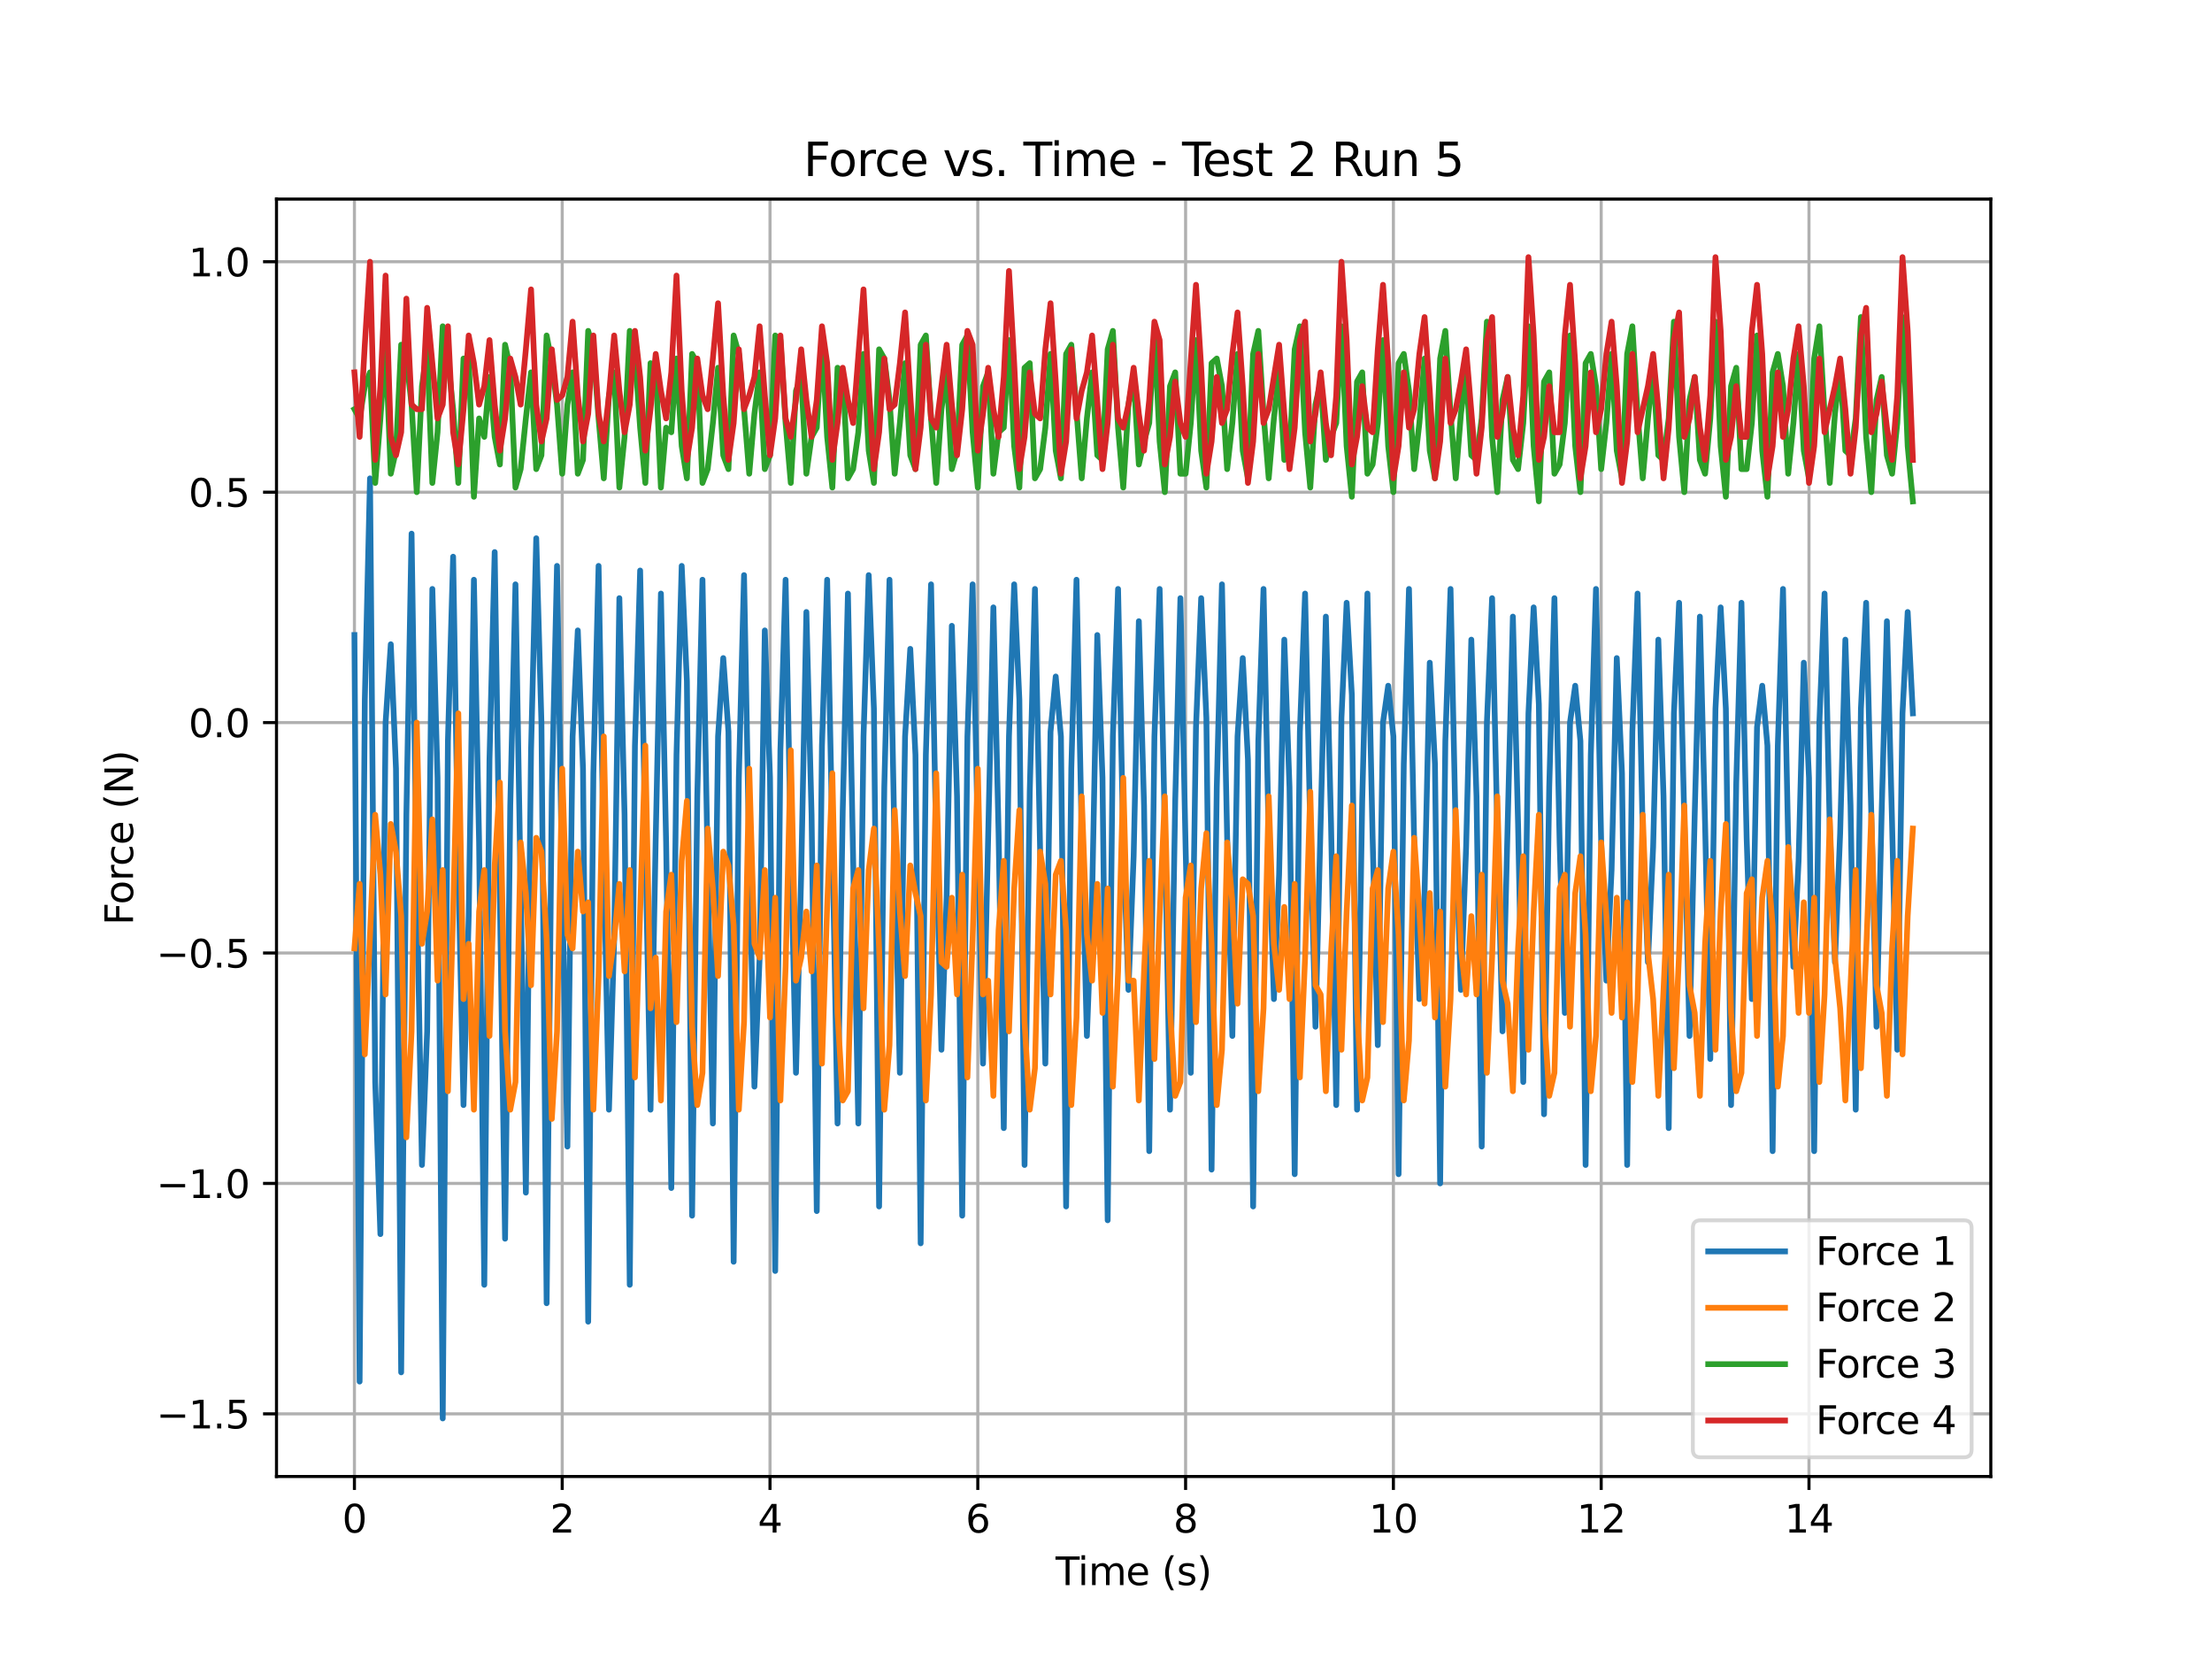 <?xml version="1.0" encoding="utf-8" standalone="no"?>
<!DOCTYPE svg PUBLIC "-//W3C//DTD SVG 1.1//EN"
  "http://www.w3.org/Graphics/SVG/1.1/DTD/svg11.dtd">
<svg xmlns:xlink="http://www.w3.org/1999/xlink" width="576pt" height="432pt" viewBox="0 0 576 432" xmlns="http://www.w3.org/2000/svg" version="1.1">
 <defs>
  <style type="text/css">*{stroke-linejoin: round; stroke-linecap: butt}</style>
 </defs>
 <g id="figure_1">
  <g id="patch_1">
   <path d="M 0 432 
L 576 432 
L 576 0 
L 0 0 
z
" style="fill: #ffffff"/>
  </g>
  <g id="axes_1">
   <g id="patch_2">
    <path d="M 72 384.48 
L 518.4 384.48 
L 518.4 51.84 
L 72 51.84 
z
" style="fill: #ffffff"/>
   </g>
   <g id="matplotlib.axis_1">
    <g id="xtick_1">
     <g id="line2d_1">
      <path d="M 92.291 384.48 
L 92.291 51.84 
" clip-path="url(#p7d1e1be7d3)" style="fill: none; stroke: #b0b0b0; stroke-width: 0.8; stroke-linecap: square"/>
     </g>
     <g id="line2d_2">
      <defs>
       <path id="m0d92980743" d="M 0 0 
L 0 3.5 
" style="stroke: #000000; stroke-width: 0.8"/>
      </defs>
      <g>
       <use xlink:href="#m0d92980743" x="92.291" y="384.48" style="stroke: #000000; stroke-width: 0.8"/>
      </g>
     </g>
     <g id="text_1">
      <!-- 0 -->
      <g transform="translate(89.11 399.078) scale(0.1 -0.1)">
       <defs>
        <path id="DejaVuSans-30" d="M 2034 4250 
Q 1547 4250 1301 3770 
Q 1056 3291 1056 2328 
Q 1056 1369 1301 889 
Q 1547 409 2034 409 
Q 2525 409 2770 889 
Q 3016 1369 3016 2328 
Q 3016 3291 2770 3770 
Q 2525 4250 2034 4250 
z
M 2034 4750 
Q 2819 4750 3233 4129 
Q 3647 3509 3647 2328 
Q 3647 1150 3233 529 
Q 2819 -91 2034 -91 
Q 1250 -91 836 529 
Q 422 1150 422 2328 
Q 422 3509 836 4129 
Q 1250 4750 2034 4750 
z
" transform="scale(0.016)"/>
       </defs>
       <use xlink:href="#DejaVuSans-30"/>
      </g>
     </g>
    </g>
    <g id="xtick_2">
     <g id="line2d_3">
      <path d="M 146.4 384.48 
L 146.4 51.84 
" clip-path="url(#p7d1e1be7d3)" style="fill: none; stroke: #b0b0b0; stroke-width: 0.8; stroke-linecap: square"/>
     </g>
     <g id="line2d_4">
      <g>
       <use xlink:href="#m0d92980743" x="146.4" y="384.48" style="stroke: #000000; stroke-width: 0.8"/>
      </g>
     </g>
     <g id="text_2">
      <!-- 2 -->
      <g transform="translate(143.219 399.078) scale(0.1 -0.1)">
       <defs>
        <path id="DejaVuSans-32" d="M 1228 531 
L 3431 531 
L 3431 0 
L 469 0 
L 469 531 
Q 828 903 1448 1529 
Q 2069 2156 2228 2338 
Q 2531 2678 2651 2914 
Q 2772 3150 2772 3378 
Q 2772 3750 2511 3984 
Q 2250 4219 1831 4219 
Q 1534 4219 1204 4116 
Q 875 4013 500 3803 
L 500 4441 
Q 881 4594 1212 4672 
Q 1544 4750 1819 4750 
Q 2544 4750 2975 4387 
Q 3406 4025 3406 3419 
Q 3406 3131 3298 2873 
Q 3191 2616 2906 2266 
Q 2828 2175 2409 1742 
Q 1991 1309 1228 531 
z
" transform="scale(0.016)"/>
       </defs>
       <use xlink:href="#DejaVuSans-32"/>
      </g>
     </g>
    </g>
    <g id="xtick_3">
     <g id="line2d_5">
      <path d="M 200.509 384.48 
L 200.509 51.84 
" clip-path="url(#p7d1e1be7d3)" style="fill: none; stroke: #b0b0b0; stroke-width: 0.8; stroke-linecap: square"/>
     </g>
     <g id="line2d_6">
      <g>
       <use xlink:href="#m0d92980743" x="200.509" y="384.48" style="stroke: #000000; stroke-width: 0.8"/>
      </g>
     </g>
     <g id="text_3">
      <!-- 4 -->
      <g transform="translate(197.328 399.078) scale(0.1 -0.1)">
       <defs>
        <path id="DejaVuSans-34" d="M 2419 4116 
L 825 1625 
L 2419 1625 
L 2419 4116 
z
M 2253 4666 
L 3047 4666 
L 3047 1625 
L 3713 1625 
L 3713 1100 
L 3047 1100 
L 3047 0 
L 2419 0 
L 2419 1100 
L 313 1100 
L 313 1709 
L 2253 4666 
z
" transform="scale(0.016)"/>
       </defs>
       <use xlink:href="#DejaVuSans-34"/>
      </g>
     </g>
    </g>
    <g id="xtick_4">
     <g id="line2d_7">
      <path d="M 254.618 384.48 
L 254.618 51.84 
" clip-path="url(#p7d1e1be7d3)" style="fill: none; stroke: #b0b0b0; stroke-width: 0.8; stroke-linecap: square"/>
     </g>
     <g id="line2d_8">
      <g>
       <use xlink:href="#m0d92980743" x="254.618" y="384.48" style="stroke: #000000; stroke-width: 0.8"/>
      </g>
     </g>
     <g id="text_4">
      <!-- 6 -->
      <g transform="translate(251.437 399.078) scale(0.1 -0.1)">
       <defs>
        <path id="DejaVuSans-36" d="M 2113 2584 
Q 1688 2584 1439 2293 
Q 1191 2003 1191 1497 
Q 1191 994 1439 701 
Q 1688 409 2113 409 
Q 2538 409 2786 701 
Q 3034 994 3034 1497 
Q 3034 2003 2786 2293 
Q 2538 2584 2113 2584 
z
M 3366 4563 
L 3366 3988 
Q 3128 4100 2886 4159 
Q 2644 4219 2406 4219 
Q 1781 4219 1451 3797 
Q 1122 3375 1075 2522 
Q 1259 2794 1537 2939 
Q 1816 3084 2150 3084 
Q 2853 3084 3261 2657 
Q 3669 2231 3669 1497 
Q 3669 778 3244 343 
Q 2819 -91 2113 -91 
Q 1303 -91 875 529 
Q 447 1150 447 2328 
Q 447 3434 972 4092 
Q 1497 4750 2381 4750 
Q 2619 4750 2861 4703 
Q 3103 4656 3366 4563 
z
" transform="scale(0.016)"/>
       </defs>
       <use xlink:href="#DejaVuSans-36"/>
      </g>
     </g>
    </g>
    <g id="xtick_5">
     <g id="line2d_9">
      <path d="M 308.727 384.48 
L 308.727 51.84 
" clip-path="url(#p7d1e1be7d3)" style="fill: none; stroke: #b0b0b0; stroke-width: 0.8; stroke-linecap: square"/>
     </g>
     <g id="line2d_10">
      <g>
       <use xlink:href="#m0d92980743" x="308.727" y="384.48" style="stroke: #000000; stroke-width: 0.8"/>
      </g>
     </g>
     <g id="text_5">
      <!-- 8 -->
      <g transform="translate(305.546 399.078) scale(0.1 -0.1)">
       <defs>
        <path id="DejaVuSans-38" d="M 2034 2216 
Q 1584 2216 1326 1975 
Q 1069 1734 1069 1313 
Q 1069 891 1326 650 
Q 1584 409 2034 409 
Q 2484 409 2743 651 
Q 3003 894 3003 1313 
Q 3003 1734 2745 1975 
Q 2488 2216 2034 2216 
z
M 1403 2484 
Q 997 2584 770 2862 
Q 544 3141 544 3541 
Q 544 4100 942 4425 
Q 1341 4750 2034 4750 
Q 2731 4750 3128 4425 
Q 3525 4100 3525 3541 
Q 3525 3141 3298 2862 
Q 3072 2584 2669 2484 
Q 3125 2378 3379 2068 
Q 3634 1759 3634 1313 
Q 3634 634 3220 271 
Q 2806 -91 2034 -91 
Q 1263 -91 848 271 
Q 434 634 434 1313 
Q 434 1759 690 2068 
Q 947 2378 1403 2484 
z
M 1172 3481 
Q 1172 3119 1398 2916 
Q 1625 2713 2034 2713 
Q 2441 2713 2670 2916 
Q 2900 3119 2900 3481 
Q 2900 3844 2670 4047 
Q 2441 4250 2034 4250 
Q 1625 4250 1398 4047 
Q 1172 3844 1172 3481 
z
" transform="scale(0.016)"/>
       </defs>
       <use xlink:href="#DejaVuSans-38"/>
      </g>
     </g>
    </g>
    <g id="xtick_6">
     <g id="line2d_11">
      <path d="M 362.836 384.48 
L 362.836 51.84 
" clip-path="url(#p7d1e1be7d3)" style="fill: none; stroke: #b0b0b0; stroke-width: 0.8; stroke-linecap: square"/>
     </g>
     <g id="line2d_12">
      <g>
       <use xlink:href="#m0d92980743" x="362.836" y="384.48" style="stroke: #000000; stroke-width: 0.8"/>
      </g>
     </g>
     <g id="text_6">
      <!-- 10 -->
      <g transform="translate(356.474 399.078) scale(0.1 -0.1)">
       <defs>
        <path id="DejaVuSans-31" d="M 794 531 
L 1825 531 
L 1825 4091 
L 703 3866 
L 703 4441 
L 1819 4666 
L 2450 4666 
L 2450 531 
L 3481 531 
L 3481 0 
L 794 0 
L 794 531 
z
" transform="scale(0.016)"/>
       </defs>
       <use xlink:href="#DejaVuSans-31"/>
       <use xlink:href="#DejaVuSans-30" x="63.623"/>
      </g>
     </g>
    </g>
    <g id="xtick_7">
     <g id="line2d_13">
      <path d="M 416.945 384.48 
L 416.945 51.84 
" clip-path="url(#p7d1e1be7d3)" style="fill: none; stroke: #b0b0b0; stroke-width: 0.8; stroke-linecap: square"/>
     </g>
     <g id="line2d_14">
      <g>
       <use xlink:href="#m0d92980743" x="416.945" y="384.48" style="stroke: #000000; stroke-width: 0.8"/>
      </g>
     </g>
     <g id="text_7">
      <!-- 12 -->
      <g transform="translate(410.583 399.078) scale(0.1 -0.1)">
       <use xlink:href="#DejaVuSans-31"/>
       <use xlink:href="#DejaVuSans-32" x="63.623"/>
      </g>
     </g>
    </g>
    <g id="xtick_8">
     <g id="line2d_15">
      <path d="M 471.055 384.48 
L 471.055 51.84 
" clip-path="url(#p7d1e1be7d3)" style="fill: none; stroke: #b0b0b0; stroke-width: 0.8; stroke-linecap: square"/>
     </g>
     <g id="line2d_16">
      <g>
       <use xlink:href="#m0d92980743" x="471.055" y="384.48" style="stroke: #000000; stroke-width: 0.8"/>
      </g>
     </g>
     <g id="text_8">
      <!-- 14 -->
      <g transform="translate(464.692 399.078) scale(0.1 -0.1)">
       <use xlink:href="#DejaVuSans-31"/>
       <use xlink:href="#DejaVuSans-34" x="63.623"/>
      </g>
     </g>
    </g>
    <g id="text_9">
     <!-- Time (s) -->
     <g transform="translate(274.871 412.757) scale(0.1 -0.1)">
      <defs>
       <path id="DejaVuSans-54" d="M -19 4666 
L 3928 4666 
L 3928 4134 
L 2272 4134 
L 2272 0 
L 1638 0 
L 1638 4134 
L -19 4134 
L -19 4666 
z
" transform="scale(0.016)"/>
       <path id="DejaVuSans-69" d="M 603 3500 
L 1178 3500 
L 1178 0 
L 603 0 
L 603 3500 
z
M 603 4863 
L 1178 4863 
L 1178 4134 
L 603 4134 
L 603 4863 
z
" transform="scale(0.016)"/>
       <path id="DejaVuSans-6d" d="M 3328 2828 
Q 3544 3216 3844 3400 
Q 4144 3584 4550 3584 
Q 5097 3584 5394 3201 
Q 5691 2819 5691 2113 
L 5691 0 
L 5113 0 
L 5113 2094 
Q 5113 2597 4934 2840 
Q 4756 3084 4391 3084 
Q 3944 3084 3684 2787 
Q 3425 2491 3425 1978 
L 3425 0 
L 2847 0 
L 2847 2094 
Q 2847 2600 2669 2842 
Q 2491 3084 2119 3084 
Q 1678 3084 1418 2786 
Q 1159 2488 1159 1978 
L 1159 0 
L 581 0 
L 581 3500 
L 1159 3500 
L 1159 2956 
Q 1356 3278 1631 3431 
Q 1906 3584 2284 3584 
Q 2666 3584 2933 3390 
Q 3200 3197 3328 2828 
z
" transform="scale(0.016)"/>
       <path id="DejaVuSans-65" d="M 3597 1894 
L 3597 1613 
L 953 1613 
Q 991 1019 1311 708 
Q 1631 397 2203 397 
Q 2534 397 2845 478 
Q 3156 559 3463 722 
L 3463 178 
Q 3153 47 2828 -22 
Q 2503 -91 2169 -91 
Q 1331 -91 842 396 
Q 353 884 353 1716 
Q 353 2575 817 3079 
Q 1281 3584 2069 3584 
Q 2775 3584 3186 3129 
Q 3597 2675 3597 1894 
z
M 3022 2063 
Q 3016 2534 2758 2815 
Q 2500 3097 2075 3097 
Q 1594 3097 1305 2825 
Q 1016 2553 972 2059 
L 3022 2063 
z
" transform="scale(0.016)"/>
       <path id="DejaVuSans-20" transform="scale(0.016)"/>
       <path id="DejaVuSans-28" d="M 1984 4856 
Q 1566 4138 1362 3434 
Q 1159 2731 1159 2009 
Q 1159 1288 1364 580 
Q 1569 -128 1984 -844 
L 1484 -844 
Q 1016 -109 783 600 
Q 550 1309 550 2009 
Q 550 2706 781 3412 
Q 1013 4119 1484 4856 
L 1984 4856 
z
" transform="scale(0.016)"/>
       <path id="DejaVuSans-73" d="M 2834 3397 
L 2834 2853 
Q 2591 2978 2328 3040 
Q 2066 3103 1784 3103 
Q 1356 3103 1142 2972 
Q 928 2841 928 2578 
Q 928 2378 1081 2264 
Q 1234 2150 1697 2047 
L 1894 2003 
Q 2506 1872 2764 1633 
Q 3022 1394 3022 966 
Q 3022 478 2636 193 
Q 2250 -91 1575 -91 
Q 1294 -91 989 -36 
Q 684 19 347 128 
L 347 722 
Q 666 556 975 473 
Q 1284 391 1588 391 
Q 1994 391 2212 530 
Q 2431 669 2431 922 
Q 2431 1156 2273 1281 
Q 2116 1406 1581 1522 
L 1381 1569 
Q 847 1681 609 1914 
Q 372 2147 372 2553 
Q 372 3047 722 3315 
Q 1072 3584 1716 3584 
Q 2034 3584 2315 3537 
Q 2597 3491 2834 3397 
z
" transform="scale(0.016)"/>
       <path id="DejaVuSans-29" d="M 513 4856 
L 1013 4856 
Q 1481 4119 1714 3412 
Q 1947 2706 1947 2009 
Q 1947 1309 1714 600 
Q 1481 -109 1013 -844 
L 513 -844 
Q 928 -128 1133 580 
Q 1338 1288 1338 2009 
Q 1338 2731 1133 3434 
Q 928 4138 513 4856 
z
" transform="scale(0.016)"/>
      </defs>
      <use xlink:href="#DejaVuSans-54"/>
      <use xlink:href="#DejaVuSans-69" x="57.959"/>
      <use xlink:href="#DejaVuSans-6d" x="85.742"/>
      <use xlink:href="#DejaVuSans-65" x="183.154"/>
      <use xlink:href="#DejaVuSans-20" x="244.678"/>
      <use xlink:href="#DejaVuSans-28" x="276.465"/>
      <use xlink:href="#DejaVuSans-73" x="315.479"/>
      <use xlink:href="#DejaVuSans-29" x="367.578"/>
     </g>
    </g>
   </g>
   <g id="matplotlib.axis_2">
    <g id="ytick_1">
     <g id="line2d_17">
      <path d="M 72 368.16 
L 518.4 368.16 
" clip-path="url(#p7d1e1be7d3)" style="fill: none; stroke: #b0b0b0; stroke-width: 0.8; stroke-linecap: square"/>
     </g>
     <g id="line2d_18">
      <defs>
       <path id="m4fa2a30760" d="M 0 0 
L -3.5 0 
" style="stroke: #000000; stroke-width: 0.8"/>
      </defs>
      <g>
       <use xlink:href="#m4fa2a30760" x="72" y="368.16" style="stroke: #000000; stroke-width: 0.8"/>
      </g>
     </g>
     <g id="text_10">
      <!-- −1.5 -->
      <g transform="translate(40.717 371.959) scale(0.1 -0.1)">
       <defs>
        <path id="DejaVuSans-2212" d="M 678 2272 
L 4684 2272 
L 4684 1741 
L 678 1741 
L 678 2272 
z
" transform="scale(0.016)"/>
        <path id="DejaVuSans-2e" d="M 684 794 
L 1344 794 
L 1344 0 
L 684 0 
L 684 794 
z
" transform="scale(0.016)"/>
        <path id="DejaVuSans-35" d="M 691 4666 
L 3169 4666 
L 3169 4134 
L 1269 4134 
L 1269 2991 
Q 1406 3038 1543 3061 
Q 1681 3084 1819 3084 
Q 2600 3084 3056 2656 
Q 3513 2228 3513 1497 
Q 3513 744 3044 326 
Q 2575 -91 1722 -91 
Q 1428 -91 1123 -41 
Q 819 9 494 109 
L 494 744 
Q 775 591 1075 516 
Q 1375 441 1709 441 
Q 2250 441 2565 725 
Q 2881 1009 2881 1497 
Q 2881 1984 2565 2268 
Q 2250 2553 1709 2553 
Q 1456 2553 1204 2497 
Q 953 2441 691 2322 
L 691 4666 
z
" transform="scale(0.016)"/>
       </defs>
       <use xlink:href="#DejaVuSans-2212"/>
       <use xlink:href="#DejaVuSans-31" x="83.789"/>
       <use xlink:href="#DejaVuSans-2e" x="147.412"/>
       <use xlink:href="#DejaVuSans-35" x="179.199"/>
      </g>
     </g>
    </g>
    <g id="ytick_2">
     <g id="line2d_19">
      <path d="M 72 308.16 
L 518.4 308.16 
" clip-path="url(#p7d1e1be7d3)" style="fill: none; stroke: #b0b0b0; stroke-width: 0.8; stroke-linecap: square"/>
     </g>
     <g id="line2d_20">
      <g>
       <use xlink:href="#m4fa2a30760" x="72" y="308.16" style="stroke: #000000; stroke-width: 0.8"/>
      </g>
     </g>
     <g id="text_11">
      <!-- −1.0 -->
      <g transform="translate(40.717 311.959) scale(0.1 -0.1)">
       <use xlink:href="#DejaVuSans-2212"/>
       <use xlink:href="#DejaVuSans-31" x="83.789"/>
       <use xlink:href="#DejaVuSans-2e" x="147.412"/>
       <use xlink:href="#DejaVuSans-30" x="179.199"/>
      </g>
     </g>
    </g>
    <g id="ytick_3">
     <g id="line2d_21">
      <path d="M 72 248.16 
L 518.4 248.16 
" clip-path="url(#p7d1e1be7d3)" style="fill: none; stroke: #b0b0b0; stroke-width: 0.8; stroke-linecap: square"/>
     </g>
     <g id="line2d_22">
      <g>
       <use xlink:href="#m4fa2a30760" x="72" y="248.16" style="stroke: #000000; stroke-width: 0.8"/>
      </g>
     </g>
     <g id="text_12">
      <!-- −0.5 -->
      <g transform="translate(40.717 251.959) scale(0.1 -0.1)">
       <use xlink:href="#DejaVuSans-2212"/>
       <use xlink:href="#DejaVuSans-30" x="83.789"/>
       <use xlink:href="#DejaVuSans-2e" x="147.412"/>
       <use xlink:href="#DejaVuSans-35" x="179.199"/>
      </g>
     </g>
    </g>
    <g id="ytick_4">
     <g id="line2d_23">
      <path d="M 72 188.16 
L 518.4 188.16 
" clip-path="url(#p7d1e1be7d3)" style="fill: none; stroke: #b0b0b0; stroke-width: 0.8; stroke-linecap: square"/>
     </g>
     <g id="line2d_24">
      <g>
       <use xlink:href="#m4fa2a30760" x="72" y="188.16" style="stroke: #000000; stroke-width: 0.8"/>
      </g>
     </g>
     <g id="text_13">
      <!-- 0.0 -->
      <g transform="translate(49.097 191.959) scale(0.1 -0.1)">
       <use xlink:href="#DejaVuSans-30"/>
       <use xlink:href="#DejaVuSans-2e" x="63.623"/>
       <use xlink:href="#DejaVuSans-30" x="95.41"/>
      </g>
     </g>
    </g>
    <g id="ytick_5">
     <g id="line2d_25">
      <path d="M 72 128.16 
L 518.4 128.16 
" clip-path="url(#p7d1e1be7d3)" style="fill: none; stroke: #b0b0b0; stroke-width: 0.8; stroke-linecap: square"/>
     </g>
     <g id="line2d_26">
      <g>
       <use xlink:href="#m4fa2a30760" x="72" y="128.16" style="stroke: #000000; stroke-width: 0.8"/>
      </g>
     </g>
     <g id="text_14">
      <!-- 0.5 -->
      <g transform="translate(49.097 131.959) scale(0.1 -0.1)">
       <use xlink:href="#DejaVuSans-30"/>
       <use xlink:href="#DejaVuSans-2e" x="63.623"/>
       <use xlink:href="#DejaVuSans-35" x="95.41"/>
      </g>
     </g>
    </g>
    <g id="ytick_6">
     <g id="line2d_27">
      <path d="M 72 68.16 
L 518.4 68.16 
" clip-path="url(#p7d1e1be7d3)" style="fill: none; stroke: #b0b0b0; stroke-width: 0.8; stroke-linecap: square"/>
     </g>
     <g id="line2d_28">
      <g>
       <use xlink:href="#m4fa2a30760" x="72" y="68.16" style="stroke: #000000; stroke-width: 0.8"/>
      </g>
     </g>
     <g id="text_15">
      <!-- 1.0 -->
      <g transform="translate(49.097 71.959) scale(0.1 -0.1)">
       <use xlink:href="#DejaVuSans-31"/>
       <use xlink:href="#DejaVuSans-2e" x="63.623"/>
       <use xlink:href="#DejaVuSans-30" x="95.41"/>
      </g>
     </g>
    </g>
    <g id="text_16">
     <!-- Force (N) -->
     <g transform="translate(34.638 240.914) rotate(-90) scale(0.1 -0.1)">
      <defs>
       <path id="DejaVuSans-46" d="M 628 4666 
L 3309 4666 
L 3309 4134 
L 1259 4134 
L 1259 2759 
L 3109 2759 
L 3109 2228 
L 1259 2228 
L 1259 0 
L 628 0 
L 628 4666 
z
" transform="scale(0.016)"/>
       <path id="DejaVuSans-6f" d="M 1959 3097 
Q 1497 3097 1228 2736 
Q 959 2375 959 1747 
Q 959 1119 1226 758 
Q 1494 397 1959 397 
Q 2419 397 2687 759 
Q 2956 1122 2956 1747 
Q 2956 2369 2687 2733 
Q 2419 3097 1959 3097 
z
M 1959 3584 
Q 2709 3584 3137 3096 
Q 3566 2609 3566 1747 
Q 3566 888 3137 398 
Q 2709 -91 1959 -91 
Q 1206 -91 779 398 
Q 353 888 353 1747 
Q 353 2609 779 3096 
Q 1206 3584 1959 3584 
z
" transform="scale(0.016)"/>
       <path id="DejaVuSans-72" d="M 2631 2963 
Q 2534 3019 2420 3045 
Q 2306 3072 2169 3072 
Q 1681 3072 1420 2755 
Q 1159 2438 1159 1844 
L 1159 0 
L 581 0 
L 581 3500 
L 1159 3500 
L 1159 2956 
Q 1341 3275 1631 3429 
Q 1922 3584 2338 3584 
Q 2397 3584 2469 3576 
Q 2541 3569 2628 3553 
L 2631 2963 
z
" transform="scale(0.016)"/>
       <path id="DejaVuSans-63" d="M 3122 3366 
L 3122 2828 
Q 2878 2963 2633 3030 
Q 2388 3097 2138 3097 
Q 1578 3097 1268 2742 
Q 959 2388 959 1747 
Q 959 1106 1268 751 
Q 1578 397 2138 397 
Q 2388 397 2633 464 
Q 2878 531 3122 666 
L 3122 134 
Q 2881 22 2623 -34 
Q 2366 -91 2075 -91 
Q 1284 -91 818 406 
Q 353 903 353 1747 
Q 353 2603 823 3093 
Q 1294 3584 2113 3584 
Q 2378 3584 2631 3529 
Q 2884 3475 3122 3366 
z
" transform="scale(0.016)"/>
       <path id="DejaVuSans-4e" d="M 628 4666 
L 1478 4666 
L 3547 763 
L 3547 4666 
L 4159 4666 
L 4159 0 
L 3309 0 
L 1241 3903 
L 1241 0 
L 628 0 
L 628 4666 
z
" transform="scale(0.016)"/>
      </defs>
      <use xlink:href="#DejaVuSans-46"/>
      <use xlink:href="#DejaVuSans-6f" x="53.895"/>
      <use xlink:href="#DejaVuSans-72" x="115.076"/>
      <use xlink:href="#DejaVuSans-63" x="153.939"/>
      <use xlink:href="#DejaVuSans-65" x="208.92"/>
      <use xlink:href="#DejaVuSans-20" x="270.443"/>
      <use xlink:href="#DejaVuSans-28" x="302.23"/>
      <use xlink:href="#DejaVuSans-4e" x="341.244"/>
      <use xlink:href="#DejaVuSans-29" x="416.049"/>
     </g>
    </g>
   </g>
   <g id="line2d_29">
    <path d="M 92.291 165.36 
L 93.644 359.76 
L 94.996 182.16 
L 96.349 124.56 
L 97.702 281.76 
L 99.055 321.36 
L 100.407 188.16 
L 101.76 167.76 
L 103.113 200.16 
L 104.465 357.36 
L 105.818 212.16 
L 107.171 138.96 
L 108.524 230.16 
L 109.876 303.36 
L 111.229 268.56 
L 112.582 153.36 
L 113.935 202.56 
L 115.287 369.36 
L 116.64 192.96 
L 117.993 144.96 
L 119.345 226.56 
L 120.698 287.76 
L 122.051 238.56 
L 123.404 150.96 
L 124.756 219.36 
L 126.109 334.56 
L 127.462 197.76 
L 128.815 143.76 
L 131.52 322.56 
L 132.873 209.76 
L 134.225 152.16 
L 136.931 310.56 
L 138.284 195.36 
L 139.636 140.16 
L 140.989 188.16 
L 142.342 339.36 
L 143.695 206.16 
L 145.047 147.36 
L 146.4 231.36 
L 147.753 298.56 
L 149.105 191.76 
L 150.458 164.16 
L 151.811 200.16 
L 153.164 344.16 
L 154.516 201.36 
L 155.869 147.36 
L 157.222 224.16 
L 158.575 288.96 
L 159.927 244.56 
L 161.28 155.76 
L 162.633 212.16 
L 163.985 334.56 
L 165.338 194.16 
L 166.691 148.56 
L 169.396 288.96 
L 170.749 218.16 
L 172.102 154.56 
L 173.455 219.36 
L 174.807 309.36 
L 176.16 196.56 
L 177.513 147.36 
L 178.865 177.36 
L 180.218 316.56 
L 181.571 207.36 
L 182.924 150.96 
L 184.276 225.36 
L 185.629 292.56 
L 186.982 191.76 
L 188.335 171.36 
L 189.687 190.56 
L 191.04 328.56 
L 192.393 202.56 
L 193.745 149.76 
L 195.098 222.96 
L 196.451 282.96 
L 197.804 249.36 
L 199.156 164.16 
L 200.509 202.56 
L 201.862 330.96 
L 203.215 195.36 
L 204.567 150.96 
L 205.92 220.56 
L 207.273 279.36 
L 208.625 227.76 
L 209.978 159.36 
L 211.331 212.16 
L 212.684 315.36 
L 214.036 194.16 
L 215.389 150.96 
L 216.742 218.16 
L 218.095 292.56 
L 219.447 210.96 
L 220.8 154.56 
L 223.505 292.56 
L 224.858 191.76 
L 226.211 149.76 
L 227.564 184.56 
L 228.916 314.16 
L 230.269 204.96 
L 231.622 150.96 
L 232.975 221.76 
L 234.327 279.36 
L 235.68 191.76 
L 237.033 168.96 
L 238.385 196.56 
L 239.738 323.76 
L 241.091 196.56 
L 242.444 152.16 
L 243.796 219.36 
L 245.149 273.36 
L 246.502 233.76 
L 247.855 162.96 
L 249.207 207.36 
L 250.56 316.56 
L 251.913 191.76 
L 253.265 152.16 
L 254.618 218.16 
L 255.971 276.96 
L 258.676 158.16 
L 260.029 216.96 
L 261.382 293.76 
L 262.735 191.76 
L 264.087 152.16 
L 265.44 182.16 
L 266.793 303.36 
L 268.145 206.16 
L 269.498 153.36 
L 270.851 221.76 
L 272.204 276.96 
L 273.556 190.56 
L 274.909 176.16 
L 276.262 191.76 
L 277.615 314.16 
L 278.967 200.16 
L 280.32 150.96 
L 281.673 216.96 
L 283.025 269.76 
L 284.378 233.76 
L 285.731 165.36 
L 287.084 202.56 
L 288.436 317.76 
L 289.789 191.76 
L 291.142 153.36 
L 292.495 219.36 
L 293.847 257.76 
L 295.2 222.96 
L 296.553 161.76 
L 297.905 209.76 
L 299.258 299.76 
L 300.611 191.76 
L 301.964 153.36 
L 303.316 215.76 
L 304.669 288.96 
L 306.022 208.56 
L 307.375 155.76 
L 308.727 220.56 
L 310.08 279.36 
L 311.433 189.36 
L 312.785 155.76 
L 314.138 186.96 
L 315.491 304.56 
L 316.844 204.96 
L 318.196 152.16 
L 319.549 218.16 
L 320.902 269.76 
L 322.255 191.76 
L 323.607 171.36 
L 324.96 197.76 
L 326.313 314.16 
L 327.665 192.96 
L 329.018 153.36 
L 330.371 218.16 
L 331.724 260.16 
L 333.076 227.76 
L 334.429 166.56 
L 335.782 204.96 
L 337.135 305.76 
L 338.487 190.56 
L 339.84 154.56 
L 341.193 215.76 
L 342.545 267.36 
L 345.251 160.56 
L 346.604 214.56 
L 347.956 287.76 
L 349.309 186.96 
L 350.662 156.96 
L 352.015 180.96 
L 353.367 288.96 
L 354.72 208.56 
L 356.073 154.56 
L 357.425 218.16 
L 358.778 272.16 
L 360.131 188.16 
L 361.484 178.56 
L 362.836 191.76 
L 364.189 305.76 
L 365.542 198.96 
L 366.895 153.36 
L 368.247 219.36 
L 369.6 260.16 
L 370.953 232.56 
L 372.305 172.56 
L 373.658 198.96 
L 375.011 308.16 
L 376.364 192.96 
L 377.716 153.36 
L 379.069 216.96 
L 380.422 257.76 
L 381.775 220.56 
L 383.127 166.56 
L 384.48 207.36 
L 385.833 298.56 
L 387.185 188.178 
L 388.538 155.76 
L 389.891 215.76 
L 391.244 268.56 
L 393.949 160.56 
L 395.302 214.56 
L 396.655 281.76 
L 398.007 185.76 
L 399.36 158.16 
L 400.713 183.36 
L 402.065 290.16 
L 403.418 204.96 
L 404.771 155.76 
L 406.124 219.36 
L 407.476 263.76 
L 408.829 188.14 
L 410.182 178.56 
L 411.535 192.96 
L 412.887 303.36 
L 414.24 196.56 
L 415.593 153.36 
L 416.945 219.36 
L 418.298 255.36 
L 419.651 226.56 
L 421.004 171.36 
L 422.356 201.36 
L 423.709 303.36 
L 425.062 190.56 
L 426.415 154.56 
L 427.767 216.96 
L 429.12 250.56 
L 430.473 220.56 
L 431.825 166.56 
L 433.178 207.36 
L 434.531 293.76 
L 435.884 185.76 
L 437.236 156.96 
L 439.942 269.76 
L 441.295 212.16 
L 442.647 160.56 
L 444 214.56 
L 445.353 275.76 
L 446.705 184.56 
L 448.058 158.16 
L 449.411 184.56 
L 450.764 287.76 
L 452.116 203.76 
L 453.469 156.96 
L 454.822 218.16 
L 456.175 260.16 
L 457.527 189.36 
L 458.88 178.56 
L 460.233 194.16 
L 461.585 299.76 
L 462.938 194.16 
L 464.291 153.36 
L 465.644 219.36 
L 466.996 251.76 
L 468.349 224.16 
L 469.702 172.56 
L 471.055 202.56 
L 472.407 299.76 
L 473.76 188.16 
L 475.113 154.56 
L 476.465 215.76 
L 477.818 250.56 
L 479.171 216.96 
L 480.524 166.56 
L 481.876 209.76 
L 483.229 288.96 
L 484.582 184.56 
L 485.935 156.96 
L 488.64 267.36 
L 489.993 210.96 
L 491.345 161.76 
L 492.698 214.56 
L 494.051 273.36 
L 495.404 185.76 
L 496.756 159.36 
L 498.109 185.76 
L 498.109 185.76 
" clip-path="url(#p7d1e1be7d3)" style="fill: none; stroke: #1f77b4; stroke-width: 1.5; stroke-linecap: square"/>
   </g>
   <g id="line2d_30">
    <path d="M 92.291 246.96 
L 93.644 230.16 
L 94.996 274.56 
L 97.702 212.16 
L 99.055 227.76 
L 100.407 258.96 
L 101.76 214.56 
L 103.113 221.76 
L 104.465 238.56 
L 105.818 296.16 
L 107.171 268.56 
L 108.524 188.16 
L 109.876 245.76 
L 111.229 237.36 
L 112.582 213.36 
L 113.935 255.36 
L 115.287 226.56 
L 116.64 284.16 
L 117.993 237.36 
L 119.345 185.76 
L 120.698 260.16 
L 122.051 245.76 
L 123.404 288.96 
L 124.756 237.36 
L 126.109 226.56 
L 127.462 269.76 
L 128.815 225.36 
L 130.167 203.76 
L 131.52 268.56 
L 132.873 288.96 
L 134.225 281.76 
L 135.578 219.36 
L 136.931 232.56 
L 138.284 256.56 
L 139.636 218.16 
L 140.989 221.76 
L 142.342 244.56 
L 143.695 291.36 
L 145.047 268.56 
L 146.4 200.16 
L 147.753 243.36 
L 149.105 246.96 
L 150.458 221.76 
L 151.811 237.36 
L 153.164 234.96 
L 154.516 288.96 
L 155.869 254.16 
L 157.222 191.76 
L 158.575 254.16 
L 159.927 244.56 
L 161.28 230.16 
L 162.633 252.96 
L 163.985 226.56 
L 165.338 280.56 
L 168.044 194.16 
L 169.396 262.56 
L 170.749 249.36 
L 172.102 286.56 
L 173.455 237.36 
L 174.807 227.76 
L 176.16 266.16 
L 177.513 224.16 
L 178.865 208.56 
L 180.218 267.36 
L 181.571 287.76 
L 182.924 279.36 
L 184.276 215.76 
L 185.629 231.36 
L 186.982 254.16 
L 188.335 221.76 
L 189.687 225.36 
L 191.04 240.96 
L 192.393 288.96 
L 193.745 266.16 
L 195.098 200.16 
L 196.451 245.76 
L 197.804 249.36 
L 199.156 226.56 
L 200.509 264.96 
L 201.862 233.76 
L 203.215 286.56 
L 204.567 251.76 
L 205.92 195.36 
L 207.273 255.36 
L 208.625 249.36 
L 209.978 237.36 
L 211.331 252.96 
L 212.684 225.36 
L 214.036 276.96 
L 215.389 236.16 
L 216.742 201.36 
L 218.095 263.76 
L 219.447 286.56 
L 220.8 284.16 
L 222.153 231.36 
L 223.505 226.56 
L 224.858 262.56 
L 226.211 226.56 
L 227.564 215.76 
L 228.916 246.96 
L 230.269 288.96 
L 231.622 272.16 
L 232.975 210.96 
L 234.327 237.36 
L 235.68 254.16 
L 237.033 225.36 
L 238.385 232.56 
L 239.738 238.56 
L 241.091 286.56 
L 242.444 258.96 
L 243.796 201.36 
L 245.149 250.56 
L 246.502 251.76 
L 247.855 233.76 
L 249.207 258.96 
L 250.56 227.76 
L 251.913 280.56 
L 253.265 244.56 
L 254.618 200.16 
L 255.971 258.96 
L 257.324 255.36 
L 258.676 285.36 
L 260.029 242.16 
L 261.382 224.16 
L 262.735 268.56 
L 264.087 231.36 
L 265.44 210.96 
L 266.793 266.16 
L 268.145 288.96 
L 269.498 278.16 
L 270.851 221.76 
L 272.204 230.16 
L 273.556 258.96 
L 274.909 227.76 
L 276.262 224.16 
L 277.615 242.16 
L 278.967 287.76 
L 280.32 264.96 
L 281.673 207.36 
L 283.025 243.36 
L 284.378 255.36 
L 285.731 230.16 
L 287.084 263.76 
L 288.436 231.36 
L 289.789 282.96 
L 291.142 252.96 
L 292.495 202.56 
L 293.847 255.36 
L 295.2 255.36 
L 296.553 286.56 
L 297.905 252.96 
L 299.258 224.16 
L 300.611 275.76 
L 301.964 238.56 
L 303.316 207.36 
L 304.669 262.56 
L 306.022 285.36 
L 307.375 281.76 
L 308.727 233.76 
L 310.08 225.36 
L 311.433 266.16 
L 312.785 231.36 
L 314.138 216.96 
L 315.491 245.76 
L 316.844 287.76 
L 318.196 273.36 
L 319.549 219.36 
L 320.902 234.96 
L 322.255 261.36 
L 323.607 228.96 
L 324.96 230.16 
L 326.313 238.56 
L 327.665 284.16 
L 329.018 262.56 
L 330.371 207.36 
L 331.724 245.76 
L 333.076 257.76 
L 334.429 236.16 
L 335.782 260.16 
L 337.135 230.16 
L 338.487 280.56 
L 339.84 249.36 
L 341.193 206.16 
L 342.545 256.56 
L 343.898 258.96 
L 345.251 284.16 
L 346.604 248.16 
L 347.956 222.96 
L 349.309 273.36 
L 350.662 237.36 
L 352.015 209.76 
L 353.367 262.56 
L 354.72 286.56 
L 356.073 280.56 
L 357.425 231.36 
L 358.778 226.56 
L 360.131 266.16 
L 361.484 231.36 
L 362.836 221.76 
L 364.189 243.36 
L 365.542 286.56 
L 366.895 270.96 
L 368.247 218.16 
L 369.6 237.36 
L 370.953 261.36 
L 372.305 232.56 
L 373.658 264.96 
L 375.011 237.36 
L 376.364 282.96 
L 377.716 260.16 
L 379.069 210.96 
L 380.422 246.96 
L 381.775 258.96 
L 383.127 238.56 
L 384.48 258.96 
L 385.833 227.76 
L 387.185 279.36 
L 388.538 249.36 
L 389.891 207.36 
L 391.244 255.36 
L 392.596 261.36 
L 393.949 284.16 
L 395.302 246.96 
L 396.655 222.96 
L 398.007 273.36 
L 399.36 237.36 
L 400.713 212.16 
L 402.065 263.76 
L 403.418 285.36 
L 404.771 279.36 
L 406.124 231.36 
L 407.476 227.76 
L 408.829 267.36 
L 410.182 232.56 
L 411.535 222.96 
L 412.887 243.36 
L 414.24 284.16 
L 415.593 269.76 
L 416.945 219.36 
L 418.298 238.56 
L 419.651 263.76 
L 421.004 233.76 
L 422.356 264.96 
L 423.709 234.96 
L 425.062 281.76 
L 426.415 260.16 
L 427.767 212.16 
L 429.12 248.16 
L 430.473 260.16 
L 431.825 285.36 
L 433.178 257.76 
L 434.531 227.76 
L 435.884 278.16 
L 437.236 248.16 
L 438.589 209.76 
L 439.942 256.56 
L 441.295 263.76 
L 442.647 285.36 
L 444 245.76 
L 445.353 224.16 
L 446.705 273.36 
L 448.058 237.36 
L 449.411 214.56 
L 450.764 263.76 
L 452.116 284.16 
L 453.469 279.36 
L 454.822 232.56 
L 456.175 228.96 
L 457.527 269.76 
L 458.88 233.76 
L 460.233 224.16 
L 461.585 240.96 
L 462.938 282.96 
L 464.291 269.76 
L 465.644 220.56 
L 466.996 239.76 
L 468.349 263.76 
L 469.702 234.96 
L 471.055 263.76 
L 472.407 233.76 
L 473.76 281.76 
L 475.113 258.96 
L 476.465 213.36 
L 477.818 249.36 
L 479.171 262.56 
L 480.524 286.56 
L 483.229 226.56 
L 484.582 278.16 
L 485.935 248.16 
L 487.287 212.16 
L 488.64 256.56 
L 489.993 263.76 
L 491.345 285.36 
L 492.698 246.96 
L 494.051 224.16 
L 495.404 274.56 
L 496.756 238.56 
L 498.109 215.76 
L 498.109 215.76 
" clip-path="url(#p7d1e1be7d3)" style="fill: none; stroke: #ff7f0e; stroke-width: 1.5; stroke-linecap: square"/>
   </g>
   <g id="line2d_31">
    <path d="M 92.291 106.56 
L 93.644 108.96 
L 94.996 100.56 
L 96.349 96.96 
L 97.702 125.76 
L 99.055 108.96 
L 100.407 89.76 
L 101.76 123.36 
L 103.113 117.36 
L 104.465 89.76 
L 105.818 93.36 
L 107.171 105.36 
L 108.524 128.16 
L 109.876 100.56 
L 111.229 90.96 
L 112.582 125.76 
L 113.935 112.56 
L 115.287 84.96 
L 116.64 93.36 
L 117.993 106.56 
L 119.345 125.76 
L 120.698 93.36 
L 122.051 93.36 
L 123.404 129.36 
L 124.756 108.96 
L 126.109 113.76 
L 127.462 98.16 
L 128.815 113.76 
L 130.167 120.96 
L 131.52 89.76 
L 132.873 95.76 
L 134.225 126.96 
L 135.578 122.16 
L 136.931 108.96 
L 138.284 96.96 
L 139.636 122.16 
L 140.989 118.56 
L 142.342 87.36 
L 143.695 94.56 
L 145.047 105.36 
L 146.4 123.36 
L 147.753 105.36 
L 149.105 96.96 
L 150.458 123.36 
L 151.811 119.76 
L 153.164 86.16 
L 154.516 90.96 
L 155.869 108.96 
L 157.222 124.56 
L 158.575 102.96 
L 159.927 96.96 
L 161.28 126.96 
L 162.633 113.76 
L 163.985 86.16 
L 165.338 92.16 
L 166.691 111.36 
L 168.044 125.76 
L 169.396 94.56 
L 170.749 95.76 
L 172.102 126.96 
L 173.455 111.36 
L 174.807 112.56 
L 176.16 93.36 
L 177.513 116.16 
L 178.865 124.56 
L 180.218 92.16 
L 181.571 94.56 
L 182.924 125.76 
L 184.276 122.16 
L 185.629 110.16 
L 186.982 95.76 
L 188.335 118.56 
L 189.687 122.16 
L 191.04 87.36 
L 192.393 92.16 
L 193.745 106.56 
L 195.098 123.36 
L 196.451 107.76 
L 197.804 96.96 
L 199.156 122.16 
L 200.509 118.56 
L 201.862 87.36 
L 203.215 88.56 
L 204.567 110.16 
L 205.92 125.76 
L 207.273 101.76 
L 208.625 98.16 
L 209.978 123.36 
L 211.331 113.76 
L 212.684 111.36 
L 214.036 88.56 
L 215.389 113.76 
L 216.742 126.96 
L 218.095 95.76 
L 219.447 96.96 
L 220.8 124.56 
L 222.153 122.16 
L 223.505 112.56 
L 224.858 92.16 
L 226.211 117.36 
L 227.564 125.76 
L 228.916 90.96 
L 230.269 93.36 
L 231.622 104.16 
L 232.975 123.36 
L 234.327 110.16 
L 235.68 94.56 
L 237.033 118.56 
L 238.385 122.16 
L 239.738 89.76 
L 241.091 87.36 
L 242.444 108.96 
L 243.796 125.76 
L 245.149 106.56 
L 246.502 96.96 
L 247.855 122.16 
L 249.207 117.36 
L 250.56 89.76 
L 251.913 87.36 
L 253.265 112.56 
L 254.618 126.96 
L 255.971 100.56 
L 257.324 96.96 
L 258.676 123.36 
L 260.029 112.56 
L 261.382 111.36 
L 262.735 88.56 
L 264.087 116.16 
L 265.44 126.96 
L 266.793 95.76 
L 268.145 94.56 
L 269.498 124.56 
L 270.851 122.16 
L 272.204 111.36 
L 273.556 92.16 
L 274.909 117.36 
L 276.262 124.56 
L 277.615 92.16 
L 278.967 89.76 
L 281.673 124.56 
L 283.025 108.96 
L 284.378 96.96 
L 285.731 118.56 
L 287.084 119.76 
L 288.436 90.96 
L 289.789 86.16 
L 291.142 111.36 
L 292.495 126.96 
L 293.847 105.36 
L 295.2 98.16 
L 296.553 120.96 
L 297.905 114.96 
L 299.258 110.16 
L 300.611 86.16 
L 301.964 114.96 
L 303.316 128.16 
L 304.669 100.56 
L 306.022 96.96 
L 307.375 123.36 
L 308.727 123.36 
L 310.08 110.16 
L 311.433 88.56 
L 312.785 117.36 
L 314.138 126.96 
L 315.491 94.56 
L 316.844 93.36 
L 318.196 100.56 
L 319.549 122.16 
L 320.902 110.16 
L 322.255 92.16 
L 323.607 117.36 
L 324.96 124.56 
L 326.313 92.16 
L 327.665 86.16 
L 329.018 107.76 
L 330.371 124.56 
L 331.724 108.96 
L 333.076 96.96 
L 334.429 119.76 
L 335.782 118.56 
L 337.135 90.96 
L 338.487 84.96 
L 339.84 112.56 
L 341.193 126.96 
L 342.545 105.36 
L 343.898 99.36 
L 345.251 119.76 
L 346.604 113.76 
L 347.956 110.16 
L 349.309 84.96 
L 350.662 116.16 
L 352.015 129.36 
L 353.367 99.36 
L 354.72 96.96 
L 356.073 123.36 
L 357.425 120.96 
L 358.778 110.16 
L 360.131 88.56 
L 361.484 116.16 
L 362.836 128.16 
L 364.189 94.56 
L 365.542 92.16 
L 366.895 101.76 
L 368.247 122.16 
L 369.6 110.16 
L 370.953 93.36 
L 372.305 117.36 
L 373.658 124.56 
L 375.011 93.36 
L 376.364 86.16 
L 377.716 107.76 
L 379.069 124.56 
L 380.422 107.76 
L 381.775 96.96 
L 383.127 118.56 
L 384.48 119.76 
L 385.833 108.96 
L 387.185 83.76 
L 388.538 113.76 
L 389.891 128.16 
L 391.244 104.16 
L 392.596 98.16 
L 393.949 119.76 
L 395.302 122.16 
L 396.655 110.16 
L 398.007 84.96 
L 399.36 116.16 
L 400.713 130.56 
L 402.065 99.36 
L 403.418 96.96 
L 404.771 123.36 
L 406.124 120.96 
L 407.476 110.16 
L 408.829 87.36 
L 410.182 116.16 
L 411.535 128.16 
L 412.887 94.56 
L 414.24 92.16 
L 415.593 100.56 
L 416.945 122.16 
L 418.298 110.16 
L 419.651 92.16 
L 421.004 117.36 
L 422.356 124.56 
L 423.709 92.16 
L 425.062 84.96 
L 426.415 107.76 
L 427.767 124.56 
L 429.12 108.96 
L 430.473 95.76 
L 431.825 118.56 
L 433.178 119.76 
L 434.531 108.96 
L 435.884 83.76 
L 437.236 113.76 
L 438.589 128.16 
L 439.942 104.16 
L 441.295 98.16 
L 442.647 119.76 
L 444 123.36 
L 445.353 108.96 
L 446.705 83.76 
L 448.058 116.16 
L 449.411 129.36 
L 450.764 100.56 
L 452.116 95.76 
L 453.469 122.16 
L 454.822 122.16 
L 456.175 110.16 
L 457.527 87.36 
L 458.88 117.36 
L 460.233 129.36 
L 461.585 96.96 
L 462.938 92.16 
L 464.291 100.56 
L 465.644 123.36 
L 466.996 110.16 
L 468.349 92.16 
L 469.702 117.36 
L 471.055 124.56 
L 472.407 93.36 
L 473.76 84.96 
L 475.113 107.76 
L 476.465 125.76 
L 477.818 107.76 
L 479.171 95.76 
L 480.524 117.36 
L 481.876 118.56 
L 483.229 108.96 
L 484.582 82.56 
L 485.935 113.76 
L 487.287 128.16 
L 488.64 104.16 
L 489.993 98.16 
L 491.345 118.56 
L 492.698 123.36 
L 494.051 110.16 
L 495.404 82.56 
L 496.756 116.16 
L 498.109 130.56 
L 498.109 130.56 
" clip-path="url(#p7d1e1be7d3)" style="fill: none; stroke: #2ca02c; stroke-width: 1.5; stroke-linecap: square"/>
   </g>
   <g id="line2d_32">
    <path d="M 92.291 96.96 
L 93.644 113.76 
L 94.996 89.76 
L 96.349 68.16 
L 97.702 119.76 
L 99.055 100.56 
L 100.407 71.76 
L 101.76 113.76 
L 103.113 118.56 
L 104.465 112.56 
L 105.818 77.76 
L 107.171 105.36 
L 108.524 106.56 
L 109.876 106.56 
L 111.229 80.16 
L 113.935 108.96 
L 115.287 105.36 
L 116.64 84.96 
L 117.993 112.56 
L 119.345 120.96 
L 120.698 106.56 
L 122.051 87.36 
L 123.404 94.56 
L 124.756 105.36 
L 126.109 100.56 
L 127.462 88.56 
L 128.815 105.36 
L 130.167 117.36 
L 131.52 108.96 
L 132.873 93.36 
L 134.225 98.16 
L 135.578 105.36 
L 136.931 90.96 
L 138.284 75.36 
L 139.636 105.36 
L 140.989 114.96 
L 142.342 108.96 
L 143.695 90.96 
L 145.047 104.16 
L 146.4 102.96 
L 147.753 98.16 
L 149.105 83.76 
L 150.458 102.96 
L 151.811 114.96 
L 153.164 107.76 
L 154.516 87.36 
L 155.869 107.76 
L 157.222 114.96 
L 158.575 102.96 
L 159.927 87.36 
L 161.28 101.76 
L 162.633 112.56 
L 163.985 105.36 
L 165.338 86.16 
L 166.691 98.16 
L 168.044 117.36 
L 169.396 106.56 
L 170.749 92.16 
L 172.102 101.76 
L 173.455 108.96 
L 174.807 96.96 
L 176.16 71.76 
L 177.513 101.76 
L 178.865 119.76 
L 180.218 111.36 
L 181.571 93.36 
L 182.924 102.96 
L 184.276 106.56 
L 185.629 93.36 
L 186.982 78.96 
L 188.335 102.96 
L 189.687 119.76 
L 191.04 110.16 
L 192.393 90.96 
L 193.745 106.56 
L 195.098 102.96 
L 196.451 98.16 
L 197.804 84.96 
L 199.156 102.96 
L 200.509 118.56 
L 201.862 108.96 
L 203.215 87.36 
L 204.567 108.96 
L 205.92 113.76 
L 207.273 104.16 
L 208.625 90.96 
L 209.978 104.16 
L 211.331 113.76 
L 212.684 104.16 
L 214.036 84.96 
L 215.389 94.56 
L 216.742 119.76 
L 218.095 110.16 
L 219.447 95.76 
L 220.8 104.16 
L 222.153 110.16 
L 224.858 75.36 
L 226.211 100.56 
L 227.564 122.16 
L 228.916 112.56 
L 230.269 93.36 
L 231.622 106.56 
L 232.975 105.36 
L 234.327 94.56 
L 235.68 81.36 
L 237.033 102.96 
L 238.385 122.16 
L 239.738 111.36 
L 241.091 89.76 
L 242.444 108.96 
L 243.796 111.36 
L 246.502 89.76 
L 247.855 105.36 
L 249.207 118.56 
L 250.56 106.56 
L 251.913 86.16 
L 253.265 89.76 
L 254.618 117.36 
L 255.971 107.76 
L 257.324 95.76 
L 258.676 106.56 
L 260.029 113.76 
L 261.382 98.16 
L 262.735 70.56 
L 264.087 94.56 
L 265.44 122.16 
L 266.793 113.76 
L 268.145 96.96 
L 269.498 107.76 
L 270.851 108.96 
L 272.204 90.96 
L 273.556 78.96 
L 274.909 99.36 
L 276.262 123.36 
L 277.615 114.96 
L 278.967 90.96 
L 280.32 108.96 
L 281.673 101.76 
L 283.025 96.96 
L 284.378 87.36 
L 287.084 122.16 
L 288.436 110.16 
L 289.789 89.76 
L 291.142 108.96 
L 292.495 111.36 
L 293.847 105.36 
L 295.2 95.76 
L 296.553 107.76 
L 297.905 117.36 
L 299.258 104.16 
L 300.611 83.76 
L 301.964 88.56 
L 303.316 120.96 
L 304.669 113.76 
L 306.022 99.36 
L 307.375 110.16 
L 308.727 113.76 
L 311.433 74.16 
L 312.785 95.76 
L 314.138 123.36 
L 315.491 114.96 
L 316.844 98.16 
L 318.196 110.16 
L 319.549 106.56 
L 320.902 92.16 
L 322.255 81.36 
L 323.607 100.56 
L 324.96 125.76 
L 326.313 114.96 
L 327.665 92.16 
L 329.018 110.16 
L 330.371 106.56 
L 333.076 89.76 
L 334.429 107.76 
L 335.782 122.16 
L 337.135 111.36 
L 338.487 88.56 
L 339.84 83.76 
L 341.193 114.96 
L 342.545 107.76 
L 343.898 96.96 
L 345.251 110.16 
L 346.604 118.56 
L 347.956 102.96 
L 349.309 68.16 
L 350.662 88.56 
L 352.015 120.96 
L 353.367 113.76 
L 354.72 100.56 
L 356.073 111.36 
L 357.425 112.56 
L 358.778 90.96 
L 360.131 74.16 
L 361.484 94.56 
L 362.836 124.56 
L 364.189 116.16 
L 365.542 96.96 
L 366.895 111.36 
L 368.247 106.56 
L 369.6 92.16 
L 370.953 82.56 
L 372.305 101.76 
L 373.658 124.56 
L 375.011 114.96 
L 376.364 93.36 
L 377.716 110.16 
L 379.069 106.56 
L 380.422 99.36 
L 381.775 90.96 
L 384.48 123.36 
L 385.833 111.36 
L 387.185 88.56 
L 388.538 82.56 
L 389.891 113.76 
L 391.244 107.76 
L 392.596 98.16 
L 393.949 111.36 
L 395.302 118.56 
L 396.655 102.96 
L 398.007 66.96 
L 399.36 87.36 
L 400.713 119.76 
L 402.065 113.76 
L 403.418 100.56 
L 404.771 112.56 
L 406.124 112.56 
L 407.476 87.36 
L 408.829 74.16 
L 410.182 94.56 
L 411.535 124.56 
L 412.887 116.16 
L 414.24 96.96 
L 415.593 112.56 
L 416.945 106.56 
L 418.298 92.16 
L 419.651 83.76 
L 421.004 100.56 
L 422.356 125.76 
L 423.709 114.96 
L 425.062 92.16 
L 426.415 112.56 
L 429.12 100.56 
L 430.473 92.16 
L 431.825 106.56 
L 433.178 124.56 
L 434.531 111.36 
L 435.884 88.56 
L 437.236 81.36 
L 438.589 113.76 
L 439.942 108.96 
L 441.295 98.16 
L 442.647 111.36 
L 444 119.76 
L 445.353 102.96 
L 446.705 66.96 
L 448.058 86.16 
L 449.411 119.76 
L 450.764 113.76 
L 452.116 100.56 
L 453.469 113.76 
L 454.822 113.76 
L 456.175 86.16 
L 457.527 74.16 
L 458.88 92.16 
L 460.233 124.56 
L 461.585 116.16 
L 462.938 96.96 
L 464.291 113.76 
L 465.644 106.56 
L 466.996 93.36 
L 468.349 84.96 
L 469.702 100.56 
L 471.055 125.76 
L 472.407 116.16 
L 473.76 93.36 
L 475.113 112.56 
L 477.818 100.56 
L 479.171 93.36 
L 480.524 106.56 
L 481.876 123.36 
L 483.229 111.36 
L 484.582 87.36 
L 485.935 80.16 
L 487.287 112.56 
L 488.64 107.76 
L 489.993 99.36 
L 491.345 111.36 
L 492.698 119.76 
L 494.051 102.96 
L 495.404 66.96 
L 496.756 86.16 
L 498.109 119.76 
L 498.109 119.76 
" clip-path="url(#p7d1e1be7d3)" style="fill: none; stroke: #d62728; stroke-width: 1.5; stroke-linecap: square"/>
   </g>
   <g id="patch_3">
    <path d="M 72 384.48 
L 72 51.84 
" style="fill: none; stroke: #000000; stroke-width: 0.8; stroke-linejoin: miter; stroke-linecap: square"/>
   </g>
   <g id="patch_4">
    <path d="M 518.4 384.48 
L 518.4 51.84 
" style="fill: none; stroke: #000000; stroke-width: 0.8; stroke-linejoin: miter; stroke-linecap: square"/>
   </g>
   <g id="patch_5">
    <path d="M 72 384.48 
L 518.4 384.48 
" style="fill: none; stroke: #000000; stroke-width: 0.8; stroke-linejoin: miter; stroke-linecap: square"/>
   </g>
   <g id="patch_6">
    <path d="M 72 51.84 
L 518.4 51.84 
" style="fill: none; stroke: #000000; stroke-width: 0.8; stroke-linejoin: miter; stroke-linecap: square"/>
   </g>
   <g id="text_17">
    <!-- Force vs. Time - Test 2 Run 5 -->
    <g transform="translate(209.243 45.84) scale(0.12 -0.12)">
     <defs>
      <path id="DejaVuSans-76" d="M 191 3500 
L 800 3500 
L 1894 563 
L 2988 3500 
L 3597 3500 
L 2284 0 
L 1503 0 
L 191 3500 
z
" transform="scale(0.016)"/>
      <path id="DejaVuSans-2d" d="M 313 2009 
L 1997 2009 
L 1997 1497 
L 313 1497 
L 313 2009 
z
" transform="scale(0.016)"/>
      <path id="DejaVuSans-74" d="M 1172 4494 
L 1172 3500 
L 2356 3500 
L 2356 3053 
L 1172 3053 
L 1172 1153 
Q 1172 725 1289 603 
Q 1406 481 1766 481 
L 2356 481 
L 2356 0 
L 1766 0 
Q 1100 0 847 248 
Q 594 497 594 1153 
L 594 3053 
L 172 3053 
L 172 3500 
L 594 3500 
L 594 4494 
L 1172 4494 
z
" transform="scale(0.016)"/>
      <path id="DejaVuSans-52" d="M 2841 2188 
Q 3044 2119 3236 1894 
Q 3428 1669 3622 1275 
L 4263 0 
L 3584 0 
L 2988 1197 
Q 2756 1666 2539 1819 
Q 2322 1972 1947 1972 
L 1259 1972 
L 1259 0 
L 628 0 
L 628 4666 
L 2053 4666 
Q 2853 4666 3247 4331 
Q 3641 3997 3641 3322 
Q 3641 2881 3436 2590 
Q 3231 2300 2841 2188 
z
M 1259 4147 
L 1259 2491 
L 2053 2491 
Q 2509 2491 2742 2702 
Q 2975 2913 2975 3322 
Q 2975 3731 2742 3939 
Q 2509 4147 2053 4147 
L 1259 4147 
z
" transform="scale(0.016)"/>
      <path id="DejaVuSans-75" d="M 544 1381 
L 544 3500 
L 1119 3500 
L 1119 1403 
Q 1119 906 1312 657 
Q 1506 409 1894 409 
Q 2359 409 2629 706 
Q 2900 1003 2900 1516 
L 2900 3500 
L 3475 3500 
L 3475 0 
L 2900 0 
L 2900 538 
Q 2691 219 2414 64 
Q 2138 -91 1772 -91 
Q 1169 -91 856 284 
Q 544 659 544 1381 
z
M 1991 3584 
L 1991 3584 
z
" transform="scale(0.016)"/>
      <path id="DejaVuSans-6e" d="M 3513 2113 
L 3513 0 
L 2938 0 
L 2938 2094 
Q 2938 2591 2744 2837 
Q 2550 3084 2163 3084 
Q 1697 3084 1428 2787 
Q 1159 2491 1159 1978 
L 1159 0 
L 581 0 
L 581 3500 
L 1159 3500 
L 1159 2956 
Q 1366 3272 1645 3428 
Q 1925 3584 2291 3584 
Q 2894 3584 3203 3211 
Q 3513 2838 3513 2113 
z
" transform="scale(0.016)"/>
     </defs>
     <use xlink:href="#DejaVuSans-46"/>
     <use xlink:href="#DejaVuSans-6f" x="53.895"/>
     <use xlink:href="#DejaVuSans-72" x="115.076"/>
     <use xlink:href="#DejaVuSans-63" x="153.939"/>
     <use xlink:href="#DejaVuSans-65" x="208.92"/>
     <use xlink:href="#DejaVuSans-20" x="270.443"/>
     <use xlink:href="#DejaVuSans-76" x="302.23"/>
     <use xlink:href="#DejaVuSans-73" x="361.41"/>
     <use xlink:href="#DejaVuSans-2e" x="413.51"/>
     <use xlink:href="#DejaVuSans-20" x="445.297"/>
     <use xlink:href="#DejaVuSans-54" x="477.084"/>
     <use xlink:href="#DejaVuSans-69" x="535.043"/>
     <use xlink:href="#DejaVuSans-6d" x="562.826"/>
     <use xlink:href="#DejaVuSans-65" x="660.238"/>
     <use xlink:href="#DejaVuSans-20" x="721.762"/>
     <use xlink:href="#DejaVuSans-2d" x="753.549"/>
     <use xlink:href="#DejaVuSans-20" x="789.633"/>
     <use xlink:href="#DejaVuSans-54" x="821.42"/>
     <use xlink:href="#DejaVuSans-65" x="865.504"/>
     <use xlink:href="#DejaVuSans-73" x="927.027"/>
     <use xlink:href="#DejaVuSans-74" x="979.127"/>
     <use xlink:href="#DejaVuSans-20" x="1018.336"/>
     <use xlink:href="#DejaVuSans-32" x="1050.123"/>
     <use xlink:href="#DejaVuSans-20" x="1113.746"/>
     <use xlink:href="#DejaVuSans-52" x="1145.533"/>
     <use xlink:href="#DejaVuSans-75" x="1210.516"/>
     <use xlink:href="#DejaVuSans-6e" x="1273.895"/>
     <use xlink:href="#DejaVuSans-20" x="1337.273"/>
     <use xlink:href="#DejaVuSans-35" x="1369.061"/>
    </g>
   </g>
   <g id="legend_1">
    <g id="patch_7">
     <path d="M 442.814 379.48 
L 511.4 379.48 
Q 513.4 379.48 513.4 377.48 
L 513.4 319.767 
Q 513.4 317.767 511.4 317.767 
L 442.814 317.767 
Q 440.814 317.767 440.814 319.767 
L 440.814 377.48 
Q 440.814 379.48 442.814 379.48 
z
" style="fill: #ffffff; opacity: 0.8; stroke: #cccccc; stroke-linejoin: miter"/>
    </g>
    <g id="line2d_33">
     <path d="M 444.814 325.866 
L 454.814 325.866 
L 464.814 325.866 
" style="fill: none; stroke: #1f77b4; stroke-width: 1.5; stroke-linecap: square"/>
    </g>
    <g id="text_18">
     <!-- Force 1 -->
     <g transform="translate(472.814 329.366) scale(0.1 -0.1)">
      <use xlink:href="#DejaVuSans-46"/>
      <use xlink:href="#DejaVuSans-6f" x="53.895"/>
      <use xlink:href="#DejaVuSans-72" x="115.076"/>
      <use xlink:href="#DejaVuSans-63" x="153.939"/>
      <use xlink:href="#DejaVuSans-65" x="208.92"/>
      <use xlink:href="#DejaVuSans-20" x="270.443"/>
      <use xlink:href="#DejaVuSans-31" x="302.23"/>
     </g>
    </g>
    <g id="line2d_34">
     <path d="M 444.814 340.544 
L 454.814 340.544 
L 464.814 340.544 
" style="fill: none; stroke: #ff7f0e; stroke-width: 1.5; stroke-linecap: square"/>
    </g>
    <g id="text_19">
     <!-- Force 2 -->
     <g transform="translate(472.814 344.044) scale(0.1 -0.1)">
      <use xlink:href="#DejaVuSans-46"/>
      <use xlink:href="#DejaVuSans-6f" x="53.895"/>
      <use xlink:href="#DejaVuSans-72" x="115.076"/>
      <use xlink:href="#DejaVuSans-63" x="153.939"/>
      <use xlink:href="#DejaVuSans-65" x="208.92"/>
      <use xlink:href="#DejaVuSans-20" x="270.443"/>
      <use xlink:href="#DejaVuSans-32" x="302.23"/>
     </g>
    </g>
    <g id="line2d_35">
     <path d="M 444.814 355.222 
L 454.814 355.222 
L 464.814 355.222 
" style="fill: none; stroke: #2ca02c; stroke-width: 1.5; stroke-linecap: square"/>
    </g>
    <g id="text_20">
     <!-- Force 3 -->
     <g transform="translate(472.814 358.722) scale(0.1 -0.1)">
      <defs>
       <path id="DejaVuSans-33" d="M 2597 2516 
Q 3050 2419 3304 2112 
Q 3559 1806 3559 1356 
Q 3559 666 3084 287 
Q 2609 -91 1734 -91 
Q 1441 -91 1130 -33 
Q 819 25 488 141 
L 488 750 
Q 750 597 1062 519 
Q 1375 441 1716 441 
Q 2309 441 2620 675 
Q 2931 909 2931 1356 
Q 2931 1769 2642 2001 
Q 2353 2234 1838 2234 
L 1294 2234 
L 1294 2753 
L 1863 2753 
Q 2328 2753 2575 2939 
Q 2822 3125 2822 3475 
Q 2822 3834 2567 4026 
Q 2313 4219 1838 4219 
Q 1578 4219 1281 4162 
Q 984 4106 628 3988 
L 628 4550 
Q 988 4650 1302 4700 
Q 1616 4750 1894 4750 
Q 2613 4750 3031 4423 
Q 3450 4097 3450 3541 
Q 3450 3153 3228 2886 
Q 3006 2619 2597 2516 
z
" transform="scale(0.016)"/>
      </defs>
      <use xlink:href="#DejaVuSans-46"/>
      <use xlink:href="#DejaVuSans-6f" x="53.895"/>
      <use xlink:href="#DejaVuSans-72" x="115.076"/>
      <use xlink:href="#DejaVuSans-63" x="153.939"/>
      <use xlink:href="#DejaVuSans-65" x="208.92"/>
      <use xlink:href="#DejaVuSans-20" x="270.443"/>
      <use xlink:href="#DejaVuSans-33" x="302.23"/>
     </g>
    </g>
    <g id="line2d_36">
     <path d="M 444.814 369.9 
L 454.814 369.9 
L 464.814 369.9 
" style="fill: none; stroke: #d62728; stroke-width: 1.5; stroke-linecap: square"/>
    </g>
    <g id="text_21">
     <!-- Force 4 -->
     <g transform="translate(472.814 373.4) scale(0.1 -0.1)">
      <use xlink:href="#DejaVuSans-46"/>
      <use xlink:href="#DejaVuSans-6f" x="53.895"/>
      <use xlink:href="#DejaVuSans-72" x="115.076"/>
      <use xlink:href="#DejaVuSans-63" x="153.939"/>
      <use xlink:href="#DejaVuSans-65" x="208.92"/>
      <use xlink:href="#DejaVuSans-20" x="270.443"/>
      <use xlink:href="#DejaVuSans-34" x="302.23"/>
     </g>
    </g>
   </g>
  </g>
 </g>
 <defs>
  <clipPath id="p7d1e1be7d3">
   <rect x="72" y="51.84" width="446.4" height="332.64"/>
  </clipPath>
 </defs>
</svg>
